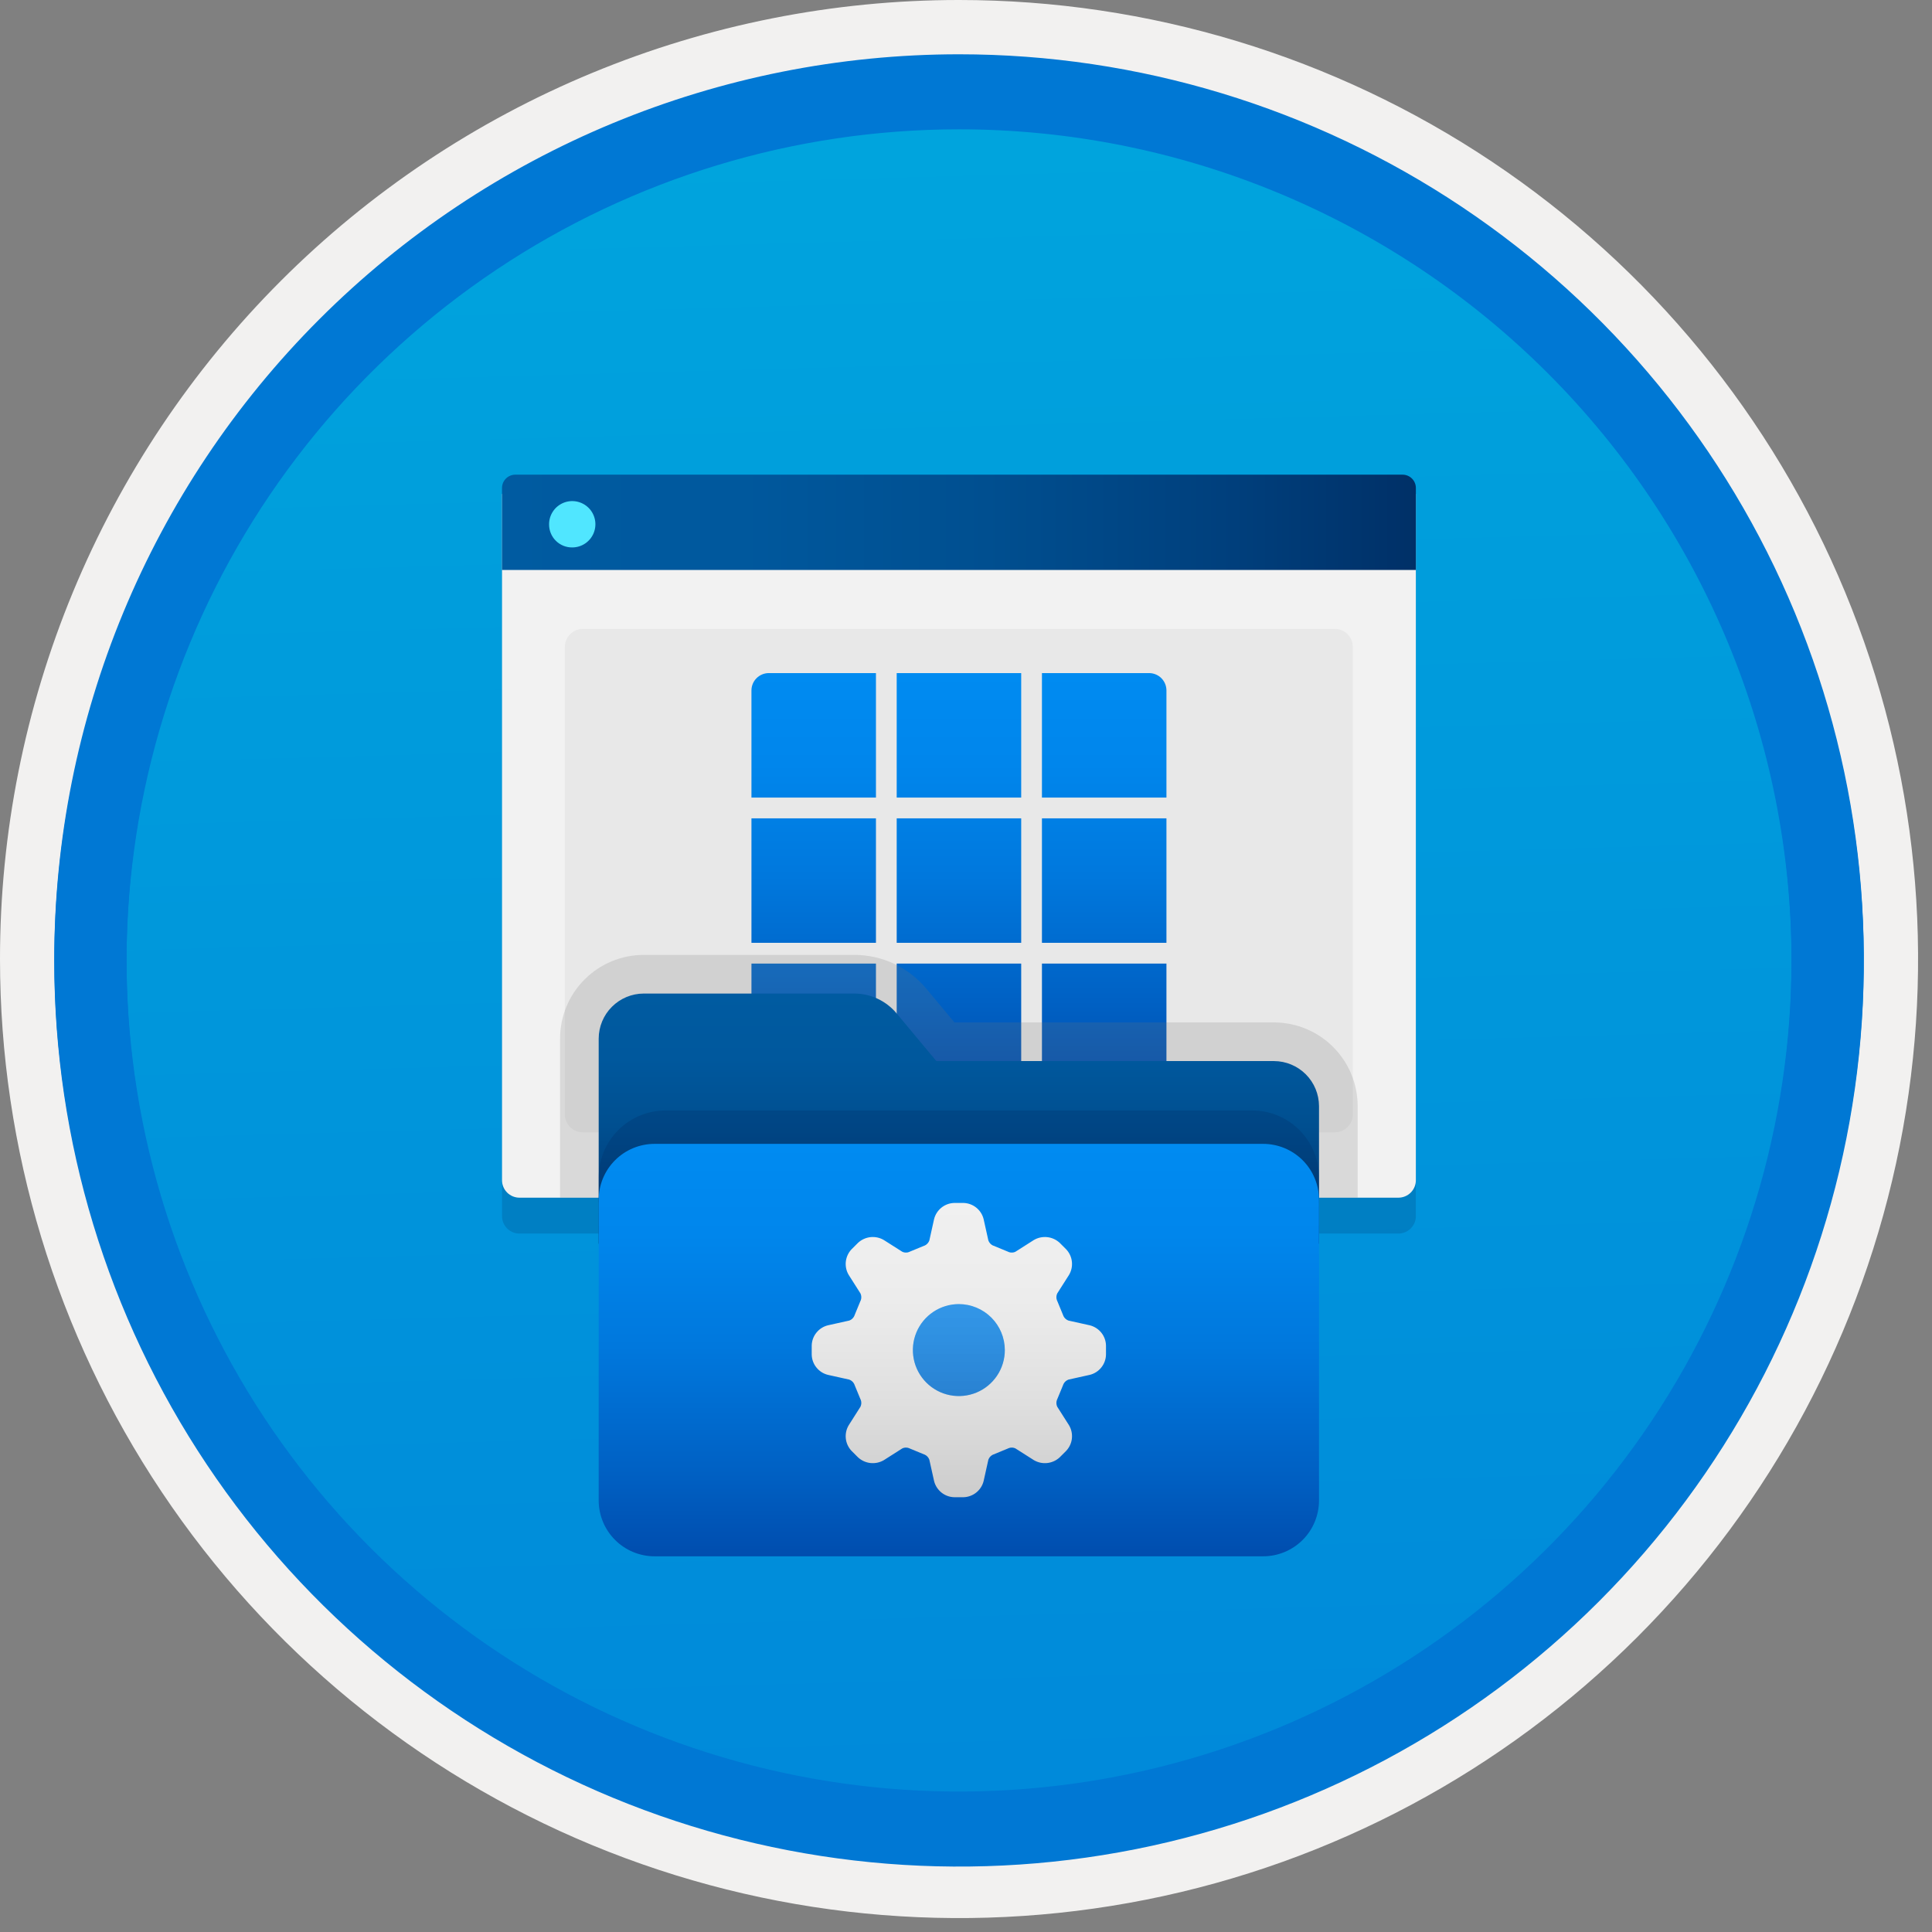 <svg width="100" height="100" viewBox="0 0 100 100" fill="none" xmlns="http://www.w3.org/2000/svg">
<rect x="0" y="0" width="100" height="100" fill="#808080" stroke="none"/>
<g clip-path="url(#clip0_1042_719)">
<path d="M49.64 96.45C40.382 96.45 31.332 93.704 23.634 88.561C15.936 83.417 9.936 76.107 6.393 67.553C2.85 59 1.923 49.588 3.73 40.508C5.536 31.427 9.994 23.087 16.54 16.54C23.087 9.994 31.428 5.535 40.508 3.729C49.588 1.923 59 2.85 67.553 6.393C76.107 9.936 83.418 15.936 88.561 23.634C93.705 31.331 96.45 40.382 96.45 49.64C96.451 55.787 95.24 61.874 92.888 67.554C90.535 73.233 87.088 78.394 82.741 82.74C78.394 87.087 73.234 90.535 67.554 92.888C61.875 95.24 55.787 96.45 49.64 96.45V96.45Z" fill="url(#paint0_linear_1042_719)"/>
<path fill-rule="evenodd" clip-rule="evenodd" d="M95.54 49.64C95.54 58.718 92.848 67.592 87.805 75.141C82.761 82.689 75.592 88.572 67.205 92.046C58.818 95.52 49.589 96.429 40.685 94.658C31.782 92.887 23.603 88.515 17.184 82.096C10.765 75.677 6.393 67.498 4.622 58.594C2.851 49.691 3.76 40.462 7.234 32.075C10.708 23.688 16.591 16.519 24.139 11.475C31.688 6.432 40.562 3.74 49.64 3.74C55.668 3.74 61.636 4.927 67.205 7.234C72.774 9.54 77.834 12.921 82.096 17.184C86.359 21.446 89.739 26.506 92.046 32.075C94.353 37.644 95.54 43.612 95.54 49.64V49.64ZM49.64 -0C59.458 -0 69.055 2.911 77.219 8.366C85.382 13.82 91.744 21.573 95.501 30.643C99.258 39.714 100.242 49.695 98.326 59.324C96.411 68.953 91.683 77.798 84.741 84.741C77.799 91.683 68.954 96.411 59.324 98.326C49.695 100.241 39.714 99.258 30.644 95.501C21.573 91.744 13.82 85.382 8.366 77.218C2.911 69.055 -1.61629e-06 59.458 3.61524e-07 49.64C-0.001 43.121 1.283 36.666 3.777 30.642C6.271 24.62 9.928 19.147 14.537 14.537C19.147 9.928 24.62 6.271 30.643 3.777C36.666 1.283 43.121 -0.001 49.64 -0V-0Z" fill="#F2F1F0"/>
<path fill-rule="evenodd" clip-rule="evenodd" d="M92.73 49.64C92.73 58.162 90.202 66.493 85.468 73.579C80.733 80.666 74.003 86.189 66.129 89.45C58.256 92.711 49.592 93.565 41.233 91.902C32.874 90.239 25.197 86.135 19.17 80.109C13.144 74.083 9.04 66.405 7.378 58.046C5.715 49.688 6.568 41.024 9.83 33.15C13.091 25.276 18.614 18.547 25.7 13.812C32.786 9.077 41.117 6.55 49.64 6.55C55.298 6.55 60.902 7.664 66.13 9.829C71.358 11.995 76.108 15.169 80.11 19.17C84.111 23.171 87.285 27.922 89.45 33.15C91.616 38.378 92.73 43.981 92.73 49.64ZM49.64 2.81C58.902 2.81 67.956 5.557 75.657 10.702C83.358 15.848 89.36 23.162 92.905 31.719C96.449 40.276 97.377 49.692 95.57 58.776C93.763 67.86 89.303 76.204 82.753 82.754C76.204 89.303 67.86 93.763 58.776 95.57C49.691 97.377 40.276 96.45 31.718 92.905C23.161 89.361 15.848 83.359 10.702 75.657C5.556 67.956 2.81 58.902 2.81 49.64C2.811 37.22 7.745 25.31 16.527 16.527C25.309 7.745 37.22 2.811 49.64 2.81V2.81Z" fill="#0078D4"/>
<path fill-rule="evenodd" clip-rule="evenodd" d="M92.73 49.783C92.73 58.306 90.203 66.637 85.468 73.723C80.733 80.809 74.004 86.332 66.13 89.594C58.256 92.855 49.592 93.708 41.234 92.046C32.875 90.383 25.197 86.279 19.171 80.253C13.145 74.227 9.041 66.549 7.378 58.19C5.715 49.831 6.569 41.167 9.83 33.294C13.091 25.42 18.614 18.69 25.701 13.956C32.787 9.221 41.118 6.694 49.64 6.694C55.299 6.693 60.902 7.807 66.13 9.973C71.358 12.138 76.109 15.312 80.11 19.314C84.111 23.315 87.285 28.065 89.451 33.293C91.616 38.521 92.73 44.125 92.73 49.783V49.783ZM49.64 2.954C58.902 2.954 67.956 5.7 75.657 10.846C83.359 15.992 89.361 23.305 92.905 31.862C96.45 40.419 97.377 49.836 95.57 58.92C93.763 68.004 89.303 76.348 82.754 82.897C76.205 89.447 67.86 93.907 58.776 95.714C49.692 97.521 40.276 96.593 31.719 93.049C23.162 89.504 15.848 83.502 10.702 75.801C5.557 68.1 2.81 59.046 2.81 49.783C2.811 37.364 7.745 25.453 16.528 16.671C25.31 7.889 37.22 2.955 49.64 2.953L49.64 2.954Z" fill="#0078D4"/>
<path opacity="0.2" d="M26.886 63.849H72.383C72.622 63.848 72.851 63.753 73.02 63.584C73.189 63.415 73.285 63.186 73.285 62.947V27.426H25.984V62.947C25.985 63.186 26.08 63.415 26.249 63.584C26.418 63.753 26.647 63.848 26.886 63.849V63.849Z" fill="#003067"/>
<path d="M26.886 61.992H72.383C72.622 61.991 72.851 61.896 73.02 61.727C73.189 61.558 73.285 61.329 73.285 61.09V25.569H25.984V61.09C25.985 61.329 26.08 61.558 26.249 61.727C26.418 61.896 26.647 61.991 26.886 61.992V61.992Z" fill="#F2F2F2"/>
<path d="M25.984 29.5H73.285V25.26C73.286 25.169 73.268 25.079 73.233 24.995C73.199 24.911 73.148 24.835 73.083 24.771C73.019 24.706 72.943 24.655 72.859 24.621C72.775 24.586 72.685 24.568 72.594 24.569H26.676C26.585 24.568 26.495 24.586 26.411 24.621C26.327 24.655 26.25 24.706 26.186 24.771C26.122 24.835 26.071 24.911 26.036 24.995C26.002 25.079 25.984 25.169 25.984 25.26L25.984 29.5Z" fill="url(#paint1_linear_1042_719)"/>
<path d="M29.623 28.335C29.86 28.334 30.092 28.263 30.288 28.131C30.485 27.998 30.638 27.811 30.728 27.591C30.818 27.372 30.841 27.131 30.794 26.898C30.747 26.666 30.633 26.452 30.464 26.285C30.296 26.118 30.082 26.005 29.849 25.959C29.616 25.913 29.375 25.938 29.157 26.029C28.938 26.121 28.751 26.275 28.62 26.473C28.489 26.67 28.419 26.902 28.42 27.14C28.419 27.297 28.449 27.454 28.509 27.6C28.569 27.746 28.658 27.879 28.77 27.99C28.882 28.102 29.015 28.189 29.162 28.249C29.308 28.308 29.465 28.337 29.623 28.335V28.335Z" fill="#50E6FF"/>
<path d="M69.093 32.552H30.168C29.655 32.552 29.239 32.968 29.239 33.481V57.678C29.239 58.191 29.655 58.607 30.168 58.607H69.093C69.605 58.607 70.021 58.191 70.021 57.678V33.481C70.021 32.968 69.605 32.552 69.093 32.552Z" fill="#E8E8E8"/>
<path d="M46.413 49.876H52.857V56.32H46.413V49.876ZM38.895 41.283H45.339V34.839H39.794C39.676 34.839 39.559 34.862 39.45 34.908C39.341 34.953 39.242 35.019 39.158 35.103C39.075 35.186 39.008 35.285 38.963 35.394C38.918 35.504 38.895 35.62 38.895 35.739L38.895 41.283ZM39.794 56.32H45.339V49.876H38.895V55.42C38.895 55.538 38.918 55.655 38.963 55.764C39.008 55.874 39.075 55.973 39.158 56.056C39.242 56.14 39.341 56.206 39.45 56.251C39.559 56.297 39.676 56.32 39.794 56.32H39.794ZM38.895 48.801H45.339V42.357H38.895L38.895 48.801ZM53.931 56.32H59.489C59.725 56.316 59.951 56.22 60.117 56.052C60.282 55.883 60.375 55.657 60.375 55.42V49.876H53.931L53.931 56.32ZM46.413 48.801H52.857V42.357H46.413L46.413 48.801ZM53.931 48.801H60.375V42.357H53.931L53.931 48.801ZM53.931 34.839V41.283H60.375V35.739C60.375 35.502 60.282 35.276 60.117 35.107C59.951 34.939 59.725 34.843 59.489 34.839H53.931ZM46.413 41.283H52.857V34.839H46.413L46.413 41.283Z" fill="url(#paint2_linear_1042_719)"/>
<path opacity="0.2" d="M70.272 61.992V57.252C70.271 56.103 69.814 55.003 69.002 54.191C68.191 53.379 67.09 52.923 65.942 52.921H49.402L47.944 51.172C47.489 50.625 46.919 50.185 46.275 49.883C45.63 49.581 44.927 49.425 44.215 49.426H33.319C32.171 49.427 31.07 49.884 30.258 50.696C29.447 51.508 28.99 52.608 28.989 53.756V61.992L70.272 61.992Z" fill="#767676"/>
<path d="M44.216 51.426H33.319C32.701 51.428 32.109 51.674 31.673 52.111C31.236 52.547 30.99 53.139 30.988 53.756V64.374H68.272V57.252C68.27 56.634 68.024 56.042 67.588 55.606C67.151 55.169 66.559 54.923 65.942 54.921H48.465L46.408 52.453C46.14 52.131 45.805 51.873 45.426 51.695C45.047 51.518 44.634 51.426 44.216 51.426V51.426Z" fill="url(#paint3_linear_1042_719)"/>
<path opacity="0.3" d="M34.451 57.477H64.809C65.728 57.477 66.609 57.841 67.258 58.491C67.907 59.14 68.272 60.021 68.272 60.939V62.247H30.988V60.939C30.988 60.485 31.078 60.034 31.252 59.614C31.426 59.194 31.681 58.812 32.002 58.491C32.324 58.169 32.706 57.914 33.126 57.74C33.546 57.566 33.996 57.477 34.451 57.477V57.477Z" fill="#003067"/>
<path d="M68.272 62.099V77.661C68.272 78.041 68.197 78.417 68.052 78.768C67.907 79.119 67.694 79.438 67.425 79.707C67.156 79.975 66.837 80.189 66.486 80.334C66.135 80.479 65.759 80.554 65.379 80.554H33.882C33.114 80.554 32.378 80.249 31.836 79.707C31.293 79.164 30.988 78.428 30.988 77.661V62.099C30.988 61.332 31.293 60.596 31.836 60.053C32.378 59.511 33.114 59.206 33.882 59.206H65.379C65.759 59.206 66.135 59.281 66.486 59.426C66.837 59.572 67.156 59.785 67.425 60.053C67.694 60.322 67.907 60.641 68.052 60.992C68.197 61.343 68.272 61.719 68.272 62.099V62.099Z" fill="url(#paint4_linear_1042_719)"/>
<path d="M52.01 69.88C52.01 70.351 51.871 70.811 51.609 71.202C51.347 71.594 50.976 71.899 50.541 72.079C50.106 72.259 49.627 72.306 49.166 72.214C48.704 72.123 48.28 71.896 47.947 71.563C47.614 71.23 47.388 70.806 47.296 70.344C47.204 69.883 47.251 69.404 47.431 68.969C47.611 68.534 47.916 68.163 48.308 67.901C48.699 67.64 49.159 67.5 49.63 67.5C50.261 67.501 50.866 67.752 51.312 68.198C51.758 68.644 52.009 69.249 52.01 69.88V69.88ZM56.409 68.598L55.302 68.352C55.187 68.31 55.094 68.225 55.042 68.115C55.038 68.103 55.034 68.091 55.029 68.079L54.723 67.337C54.718 67.325 54.712 67.312 54.706 67.299C54.664 67.186 54.67 67.06 54.721 66.95L55.33 65.993C55.454 65.786 55.508 65.544 55.481 65.304C55.455 65.063 55.35 64.838 55.184 64.663L54.847 64.326C54.67 64.163 54.446 64.06 54.206 64.034C53.967 64.008 53.725 64.059 53.517 64.18L52.56 64.789C52.499 64.82 52.431 64.834 52.363 64.832C52.311 64.834 52.259 64.825 52.211 64.805C52.199 64.798 52.186 64.792 52.173 64.787L51.431 64.481C51.419 64.477 51.407 64.472 51.395 64.469C51.285 64.416 51.2 64.323 51.158 64.208L50.912 63.102C50.854 62.867 50.72 62.658 50.532 62.507C50.343 62.355 50.11 62.27 49.868 62.264H49.392C49.151 62.27 48.918 62.355 48.729 62.507C48.54 62.658 48.407 62.867 48.348 63.101L48.102 64.209C48.06 64.323 47.975 64.416 47.865 64.469C47.853 64.472 47.841 64.477 47.829 64.481L47.087 64.787C47.074 64.792 47.062 64.798 47.049 64.805C47.001 64.825 46.949 64.834 46.897 64.832C46.829 64.834 46.761 64.819 46.7 64.789L45.743 64.181C45.535 64.059 45.294 64.008 45.054 64.034C44.815 64.061 44.59 64.163 44.413 64.327L44.076 64.663C43.91 64.838 43.806 65.063 43.779 65.304C43.753 65.544 43.806 65.786 43.931 65.993L44.539 66.95C44.59 67.06 44.596 67.185 44.555 67.299C44.548 67.312 44.542 67.324 44.537 67.337L44.231 68.079C44.227 68.091 44.222 68.103 44.218 68.115C44.166 68.225 44.073 68.311 43.958 68.352L42.852 68.598C42.617 68.656 42.408 68.79 42.257 68.979C42.105 69.167 42.02 69.4 42.014 69.642V70.118C42.02 70.36 42.105 70.593 42.257 70.781C42.408 70.97 42.617 71.104 42.851 71.162L43.958 71.408C44.073 71.45 44.166 71.535 44.218 71.645C44.222 71.657 44.227 71.669 44.231 71.681L44.537 72.423C44.542 72.436 44.548 72.448 44.555 72.461C44.596 72.575 44.59 72.7 44.539 72.81L43.931 73.767C43.806 73.974 43.753 74.216 43.779 74.457C43.805 74.697 43.91 74.922 44.076 75.097L44.413 75.434C44.59 75.597 44.815 75.7 45.054 75.726C45.294 75.752 45.535 75.701 45.744 75.58L46.7 74.971C46.761 74.941 46.829 74.926 46.897 74.928C46.949 74.926 47.001 74.936 47.049 74.956C47.062 74.962 47.074 74.968 47.087 74.973L47.829 75.279L47.865 75.292C47.975 75.344 48.06 75.438 48.102 75.552L48.348 76.659C48.407 76.893 48.54 77.102 48.729 77.254C48.917 77.405 49.15 77.49 49.392 77.496H49.868C50.11 77.49 50.343 77.405 50.531 77.253C50.72 77.102 50.854 76.893 50.912 76.659L51.158 75.552C51.2 75.437 51.285 75.344 51.395 75.292C51.407 75.288 51.419 75.284 51.431 75.279L52.173 74.973C52.186 74.968 52.199 74.962 52.211 74.956C52.259 74.936 52.311 74.926 52.363 74.928C52.431 74.926 52.499 74.941 52.56 74.971L53.517 75.579C53.725 75.701 53.966 75.752 54.206 75.726C54.445 75.7 54.67 75.597 54.847 75.434L55.184 75.097C55.35 74.922 55.455 74.697 55.481 74.457C55.507 74.216 55.454 73.974 55.33 73.767L54.721 72.81C54.696 72.756 54.681 72.697 54.679 72.637C54.676 72.577 54.685 72.518 54.706 72.461C54.712 72.449 54.718 72.436 54.723 72.423L55.029 71.681C55.034 71.669 55.038 71.657 55.042 71.645C55.094 71.535 55.188 71.45 55.302 71.408L56.408 71.162C56.643 71.104 56.852 70.97 57.003 70.781C57.155 70.593 57.24 70.36 57.246 70.118V69.642C57.24 69.4 57.155 69.167 57.004 68.979C56.852 68.79 56.643 68.657 56.409 68.598V68.598Z" fill="url(#paint5_linear_1042_719)"/>
<path opacity="0.2" d="M52.01 69.88C52.01 70.351 51.871 70.811 51.609 71.202C51.348 71.594 50.976 71.899 50.541 72.079C50.106 72.259 49.628 72.306 49.166 72.214C48.704 72.123 48.28 71.896 47.947 71.563C47.614 71.23 47.388 70.806 47.296 70.344C47.204 69.883 47.251 69.404 47.431 68.969C47.611 68.534 47.917 68.163 48.308 67.901C48.699 67.64 49.16 67.5 49.63 67.5C50.261 67.501 50.866 67.752 51.312 68.198C51.758 68.644 52.01 69.249 52.01 69.88V69.88Z" fill="url(#paint6_linear_1042_719)"/>
</g>
<defs>
<linearGradient id="paint0_linear_1042_719" x1="47.87" y1="-15.153" x2="51.852" y2="130.615" gradientUnits="userSpaceOnUse">
<stop stop-color="#00ABDE"/>
<stop offset="1" stop-color="#007ED8"/>
</linearGradient>
<linearGradient id="paint1_linear_1042_719" x1="25.984" y1="27.034" x2="73.37" y2="27.034" gradientUnits="userSpaceOnUse">
<stop stop-color="#005BA1"/>
<stop offset="0.26" stop-color="#00589D"/>
<stop offset="0.53" stop-color="#004F90"/>
<stop offset="0.8" stop-color="#003F7C"/>
<stop offset="1" stop-color="#003067"/>
</linearGradient>
<linearGradient id="paint2_linear_1042_719" x1="49.635" y1="34.839" x2="49.635" y2="56.32" gradientUnits="userSpaceOnUse">
<stop stop-color="#008BF1"/>
<stop offset="0.22" stop-color="#0086EC"/>
<stop offset="0.49" stop-color="#0078DD"/>
<stop offset="0.79" stop-color="#0061C4"/>
<stop offset="1" stop-color="#004DAE"/>
</linearGradient>
<linearGradient id="paint3_linear_1042_719" x1="49.63" y1="51.426" x2="49.63" y2="64.397" gradientUnits="userSpaceOnUse">
<stop stop-color="#005BA1"/>
<stop offset="0.26" stop-color="#00589D"/>
<stop offset="0.53" stop-color="#004F90"/>
<stop offset="0.8" stop-color="#003F7C"/>
<stop offset="1" stop-color="#003067"/>
</linearGradient>
<linearGradient id="paint4_linear_1042_719" x1="49.63" y1="59.206" x2="49.63" y2="80.554" gradientUnits="userSpaceOnUse">
<stop stop-color="#008BF1"/>
<stop offset="0.22" stop-color="#0086EC"/>
<stop offset="0.49" stop-color="#0078DD"/>
<stop offset="0.79" stop-color="#0061C4"/>
<stop offset="1" stop-color="#004DAE"/>
</linearGradient>
<linearGradient id="paint5_linear_1042_719" x1="49.63" y1="77.496" x2="49.63" y2="62.264" gradientUnits="userSpaceOnUse">
<stop stop-color="#CCCCCC"/>
<stop offset="0.32" stop-color="#DFDFDF"/>
<stop offset="0.67" stop-color="#ECECEC"/>
<stop offset="1" stop-color="#F0F0F0"/>
</linearGradient>
<linearGradient id="paint6_linear_1042_719" x1="49.63" y1="72.26" x2="49.63" y2="67.5" gradientUnits="userSpaceOnUse">
<stop stop-color="#CCCCCC"/>
<stop offset="1" stop-color="white"/>
</linearGradient>
<clipPath id="clip0_1042_719">
<rect width="99.28" height="99.28" fill="white"/>
</clipPath>
</defs>
</svg>
